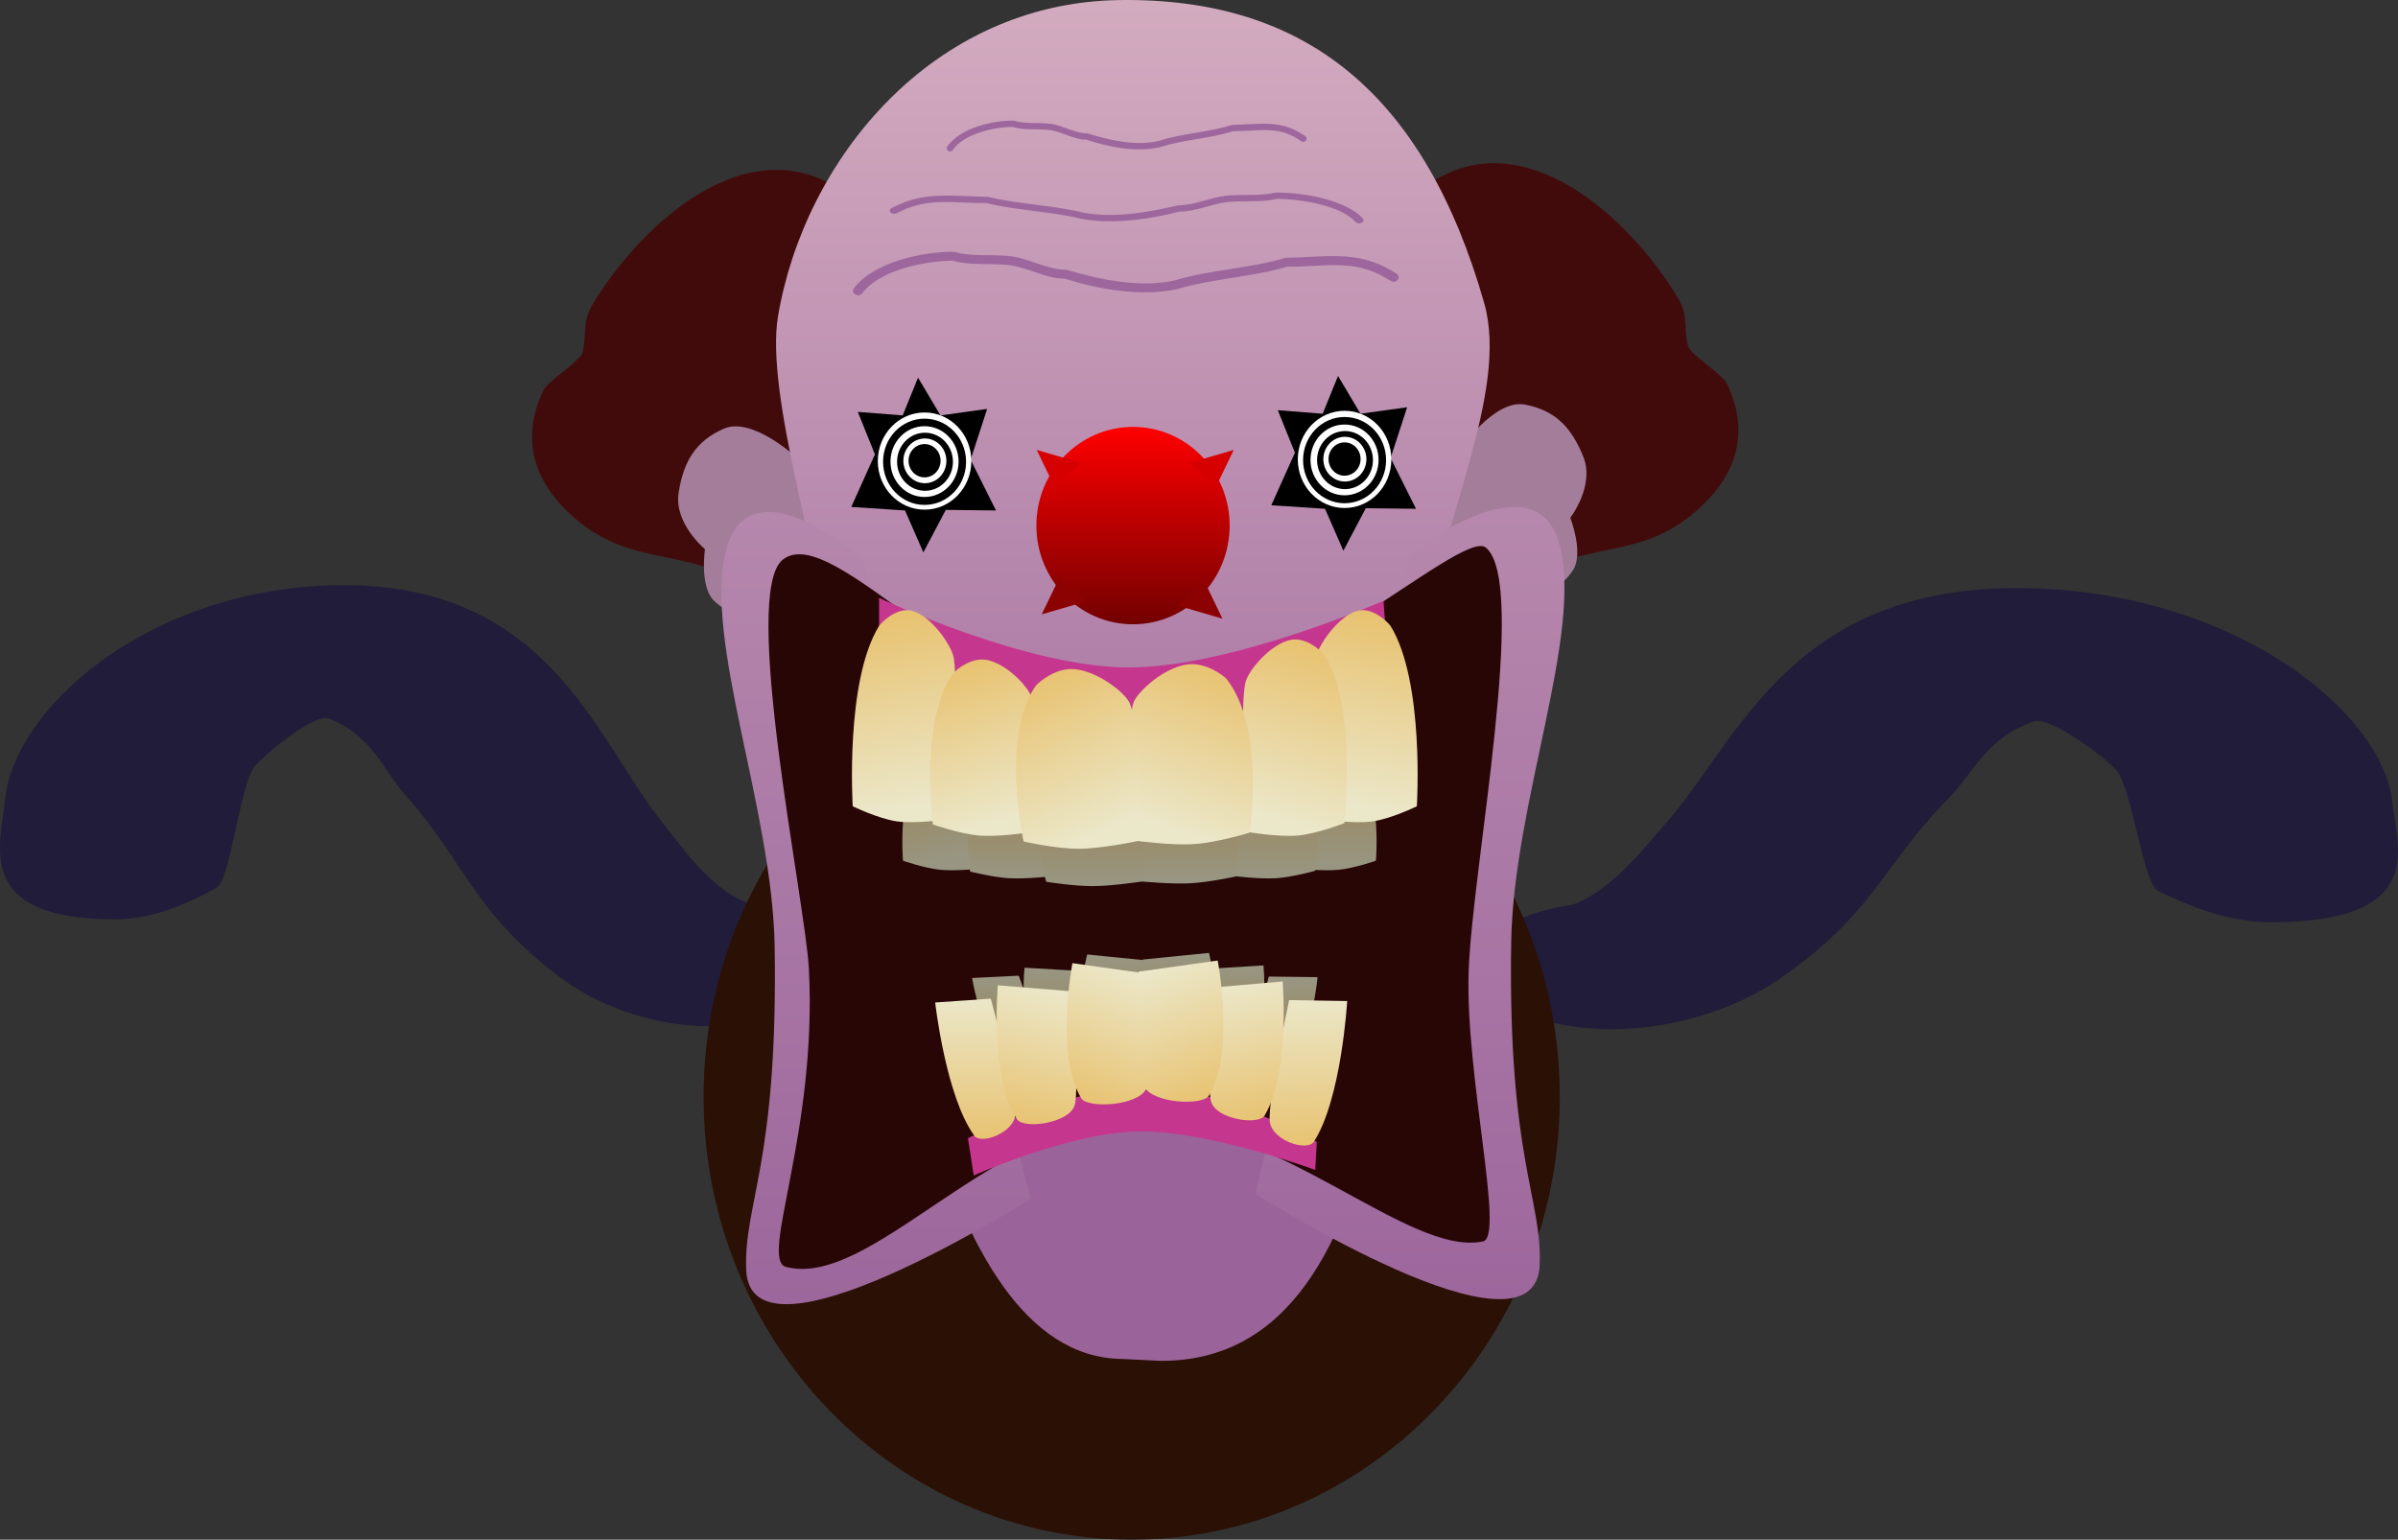 <svg version="1.1" xmlns="http://www.w3.org/2000/svg" xmlns:xlink="http://www.w3.org/1999/xlink" width="642.512" height="412.656" viewBox="0,0,642.512,412.656"><rect x="0" y="0" width="642.512" height="412.656" fill="#333333" stroke="none"/><defs><linearGradient x1="302.277" y1="-26.578" x2="302.277" y2="270.657" gradientUnits="userSpaceOnUse" id="color-1"><stop offset="0" stop-color="#d3abbf"/><stop offset="1" stop-color="#9a649b"/></linearGradient><linearGradient x1="233.468" y1="110.648" x2="233.468" y2="322.969" gradientUnits="userSpaceOnUse" id="color-2"><stop offset="0" stop-color="#b687ad"/><stop offset="1" stop-color="#9c679c"/></linearGradient><linearGradient x1="376.49" y1="109.303" x2="376.49" y2="321.624" gradientUnits="userSpaceOnUse" id="color-3"><stop offset="0" stop-color="#b788ad"/><stop offset="1" stop-color="#9d679d"/></linearGradient><linearGradient x1="302.322" y1="87.84" x2="302.322" y2="140.745" gradientUnits="userSpaceOnUse" id="color-4"><stop offset="0" stop-color="#ff0000"/><stop offset="1" stop-color="#730101"/></linearGradient><linearGradient x1="268.238" y1="234.921" x2="268.238" y2="257.377" gradientUnits="userSpaceOnUse" id="color-5"><stop offset="0" stop-color="#989683"/><stop offset="1" stop-color="#9a814b"/></linearGradient><linearGradient x1="343.042" y1="235.16" x2="343.042" y2="258.448" gradientUnits="userSpaceOnUse" id="color-6"><stop offset="0" stop-color="#989683"/><stop offset="1" stop-color="#9a814b"/></linearGradient><linearGradient x1="329.162" y1="232.165" x2="329.162" y2="254.409" gradientUnits="userSpaceOnUse" id="color-7"><stop offset="0" stop-color="#989683"/><stop offset="1" stop-color="#9a814b"/></linearGradient><linearGradient x1="281.961" y1="232.783" x2="281.961" y2="255.027" gradientUnits="userSpaceOnUse" id="color-8"><stop offset="0" stop-color="#989683"/><stop offset="1" stop-color="#9a814b"/></linearGradient><linearGradient x1="298.321" y1="229.24" x2="298.321" y2="251.858" gradientUnits="userSpaceOnUse" id="color-9"><stop offset="0" stop-color="#989683"/><stop offset="1" stop-color="#9a814b"/></linearGradient><linearGradient x1="314.382" y1="228.817" x2="314.382" y2="251.435" gradientUnits="userSpaceOnUse" id="color-10"><stop offset="0" stop-color="#989683"/><stop offset="1" stop-color="#9a814b"/></linearGradient><linearGradient x1="356.005" y1="172.706" x2="356.005" y2="206.668" gradientUnits="userSpaceOnUse" id="color-11"><stop offset="0" stop-color="#9a814b"/><stop offset="1" stop-color="#989683"/></linearGradient><linearGradient x1="340.04" y1="177.395" x2="340.04" y2="208.855" gradientUnits="userSpaceOnUse" id="color-12"><stop offset="0" stop-color="#9a814b"/><stop offset="1" stop-color="#989683"/></linearGradient><linearGradient x1="316.793" y1="181.352" x2="316.793" y2="210.215" gradientUnits="userSpaceOnUse" id="color-13"><stop offset="0" stop-color="#9a814b"/><stop offset="1" stop-color="#989683"/></linearGradient><linearGradient x1="254.757" y1="204.066" x2="246.714" y2="174.634" gradientUnits="userSpaceOnUse" id="color-14"><stop offset="0" stop-color="#989683"/><stop offset="1" stop-color="#9a814b"/></linearGradient><linearGradient x1="269.78" y1="180.61" x2="269.78" y2="208.855" gradientUnits="userSpaceOnUse" id="color-15"><stop offset="0" stop-color="#9a814b"/><stop offset="1" stop-color="#989683"/></linearGradient><linearGradient x1="291.036" y1="182.134" x2="291.036" y2="210.918" gradientUnits="userSpaceOnUse" id="color-16"><stop offset="0" stop-color="#9a814b"/><stop offset="1" stop-color="#989683"/></linearGradient><linearGradient x1="260.084" y1="241.075" x2="260.084" y2="278.656" gradientUnits="userSpaceOnUse" id="color-17"><stop offset="0" stop-color="#ebe7c9"/><stop offset="1" stop-color="#e8c372"/></linearGradient><linearGradient x1="348.446" y1="241.247" x2="350.521" y2="280.331" gradientUnits="userSpaceOnUse" id="color-18"><stop offset="0" stop-color="#ebe7c9"/><stop offset="1" stop-color="#e8c372"/></linearGradient><linearGradient x1="329.423" y1="237.325" x2="337.435" y2="273.25" gradientUnits="userSpaceOnUse" id="color-19"><stop offset="0" stop-color="#ebe7c9"/><stop offset="1" stop-color="#e8c372"/></linearGradient><linearGradient x1="280.026" y1="238.36" x2="271.432" y2="274.285" gradientUnits="userSpaceOnUse" id="color-20"><stop offset="0" stop-color="#ebe7c9"/><stop offset="1" stop-color="#e8c372"/></linearGradient><linearGradient x1="301.473" y1="233.454" x2="288.539" y2="268.633" gradientUnits="userSpaceOnUse" id="color-21"><stop offset="0" stop-color="#ebe7c9"/><stop offset="1" stop-color="#e8c372"/></linearGradient><linearGradient x1="309.618" y1="232.747" x2="322.552" y2="267.926" gradientUnits="userSpaceOnUse" id="color-22"><stop offset="0" stop-color="#ebe7c9"/><stop offset="1" stop-color="#e8c372"/></linearGradient><linearGradient x1="361.592" y1="189.439" x2="371.186" y2="140.184" gradientUnits="userSpaceOnUse" id="color-23"><stop offset="0" stop-color="#ebe7c9"/><stop offset="1" stop-color="#e8c372"/></linearGradient><linearGradient x1="341.565" y1="193.35" x2="353.491" y2="148.06" gradientUnits="userSpaceOnUse" id="color-24"><stop offset="0" stop-color="#ebe7c9"/><stop offset="1" stop-color="#e8c372"/></linearGradient><linearGradient x1="313.095" y1="195.965" x2="327.146" y2="154.413" gradientUnits="userSpaceOnUse" id="color-25"><stop offset="0" stop-color="#ebe7c9"/><stop offset="1" stop-color="#e8c372"/></linearGradient><linearGradient x1="244.003" y1="189.439" x2="234.41" y2="140.184" gradientUnits="userSpaceOnUse" id="color-26"><stop offset="0" stop-color="#ebe7c9"/><stop offset="1" stop-color="#e8c372"/></linearGradient><linearGradient x1="266.087" y1="193.769" x2="254.161" y2="153.108" gradientUnits="userSpaceOnUse" id="color-27"><stop offset="0" stop-color="#ebe7c9"/><stop offset="1" stop-color="#e8c372"/></linearGradient><linearGradient x1="293.405" y1="196.801" x2="276.255" y2="156.429" gradientUnits="userSpaceOnUse" id="color-28"><stop offset="0" stop-color="#ebe7c9"/><stop offset="1" stop-color="#e8c372"/></linearGradient></defs><g transform="translate(1.256,26.578)"><g data-paper-data="{&quot;isPaintingLayer&quot;:true}" fill-rule="nonzero" stroke-width="0" stroke-linejoin="miter" stroke-miterlimit="10" stroke-dasharray="" stroke-dashoffset="0" style="mix-blend-mode: normal"><path d="M408.488,245.529c-8.29,-3.07 -13.644,-7.931 -13.644,-13.403c0,-7.016 8.803,-13.028 21.312,-15.548c1.271,-0.256 2.581,-0.476 3.923,-0.657c10.753,-3.954 19.341,-15.515 24.483,-21.245c20.321,-22.648 34.046,-66.393 100.85,-63.506c54.03,2.335 91.831,33.721 94.319,57.258c1.277,12.085 9.705,32.169 -32.628,32.169c-11.57,0 -21.956,-4.413 -30.137,-8.406c-3.995,-1.95 -6.742,-26.539 -11.127,-32.355c-1.421,-1.885 -17.442,-14.759 -22.294,-13.019c-13.014,4.668 -15.907,13.734 -22.935,20.832c-17.563,17.736 -19.607,30.876 -45.976,48.735c-13.614,9.22 -38.77,16.989 -62.568,10.455c-1.334,-0.366 -2.517,-0.808 -3.577,-1.309z" data-paper-data="{&quot;index&quot;:null}" fill="#211c39" stroke="#000000" stroke-linecap="butt"/><path d="M205.59,246.057c-21.478,6.535 -44.182,-1.234 -56.468,-10.455c-23.798,-17.859 -25.643,-30.999 -41.494,-48.735c-6.343,-7.098 -8.954,-16.164 -20.699,-20.832c-4.379,-1.74 -18.838,11.134 -20.121,13.019c-3.957,5.816 -6.436,30.404 -10.042,32.355c-7.384,3.994 -16.757,8.406 -27.199,8.406c-38.205,0 -30.6,-20.083 -29.447,-32.169c2.245,-23.537 36.361,-54.923 85.123,-57.258c60.291,-2.887 72.677,40.858 91.018,63.506c4.64,5.73 12.391,17.291 22.096,21.245c1.211,0.181 2.393,0.401 3.54,0.657c11.289,2.52 19.234,8.532 19.234,15.548c0,5.471 -4.832,10.332 -12.314,13.403c-0.957,0.501 -2.024,0.942 -3.228,1.309z" fill="#211c39" stroke="#000000" stroke-linecap="butt"/><path d="M416.666,267.391c0,65.549 -51.354,118.687 -114.702,118.687c-63.348,0 -114.702,-53.138 -114.702,-118.687c0,-65.549 51.354,-118.687 114.702,-118.687c63.348,0 114.702,53.138 114.702,118.687z" fill="#2b1005" stroke="#000000" stroke-linecap="butt"/><path d="M381.795,22.57c25.459,-16.972 53.871,9.582 66.541,30.699c2.892,4.821 1.419,8.299 2.698,12.902c0.644,2.317 9.168,7.479 10.408,10.046c6.891,14.275 1.779,26.698 -10.783,36.224c-10.81,8.197 -21.508,7.534 -33.346,11.361c-21.873,7.07 -58.453,20.153 -59.024,-16.984c-0.074,-4.78 1.225,-11.986 1.939,-15.588c1.397,-7.053 7.134,-16.287 12.87,-20.619c0.676,-0.511 12.018,-6.389 12.385,-6.973c1.11,-1.767 -2.855,-3.209 -3.493,-5.196c-0.633,-1.973 -1.419,-3.885 -2.302,-5.757c-4.795,-2.961 -7.991,-8.265 -7.991,-14.315c-2.17,-3.857 0.745,-7.806 4.1,-11.002c1.029,-1.188 2.222,-2.23 3.544,-3.092c0.785,-0.651 1.491,-1.233 2.041,-1.733z" data-paper-data="{&quot;index&quot;:null}" fill="#420b0b" stroke="none" stroke-linecap="butt"/><path d="M390.07,93.751c0,0 9.12,-13.44 17.284,-11.892c8.165,1.547 12.516,6.225 15.628,14.014c3.112,7.789 -3.505,16.326 -3.505,16.326c0,0 3.657,9.323 0.783,13.964c-2.873,4.641 -15.996,15.752 -27.678,17.722c-11.682,1.971 -23.802,-9.037 -23.802,-9.037z" data-paper-data="{&quot;index&quot;:null}" fill="#a47d9a" stroke="#000000" stroke-linecap="round"/><path d="M224.435,24.335c0.55,0.5 1.255,1.082 2.041,1.733c1.322,0.862 2.514,1.904 3.544,3.092c3.354,3.196 6.269,7.146 4.1,11.002c0,6.05 -3.196,11.354 -7.991,14.315c-0.883,1.872 -1.669,3.784 -2.302,5.757c-0.638,1.987 -4.603,3.429 -3.493,5.196c0.367,0.584 11.709,6.463 12.385,6.973c5.736,4.332 11.473,13.566 12.87,20.619c0.714,3.603 2.012,10.809 1.939,15.588c-0.571,37.137 -37.151,24.054 -59.024,16.984c-11.838,-3.827 -22.536,-3.163 -33.346,-11.361c-12.562,-9.526 -17.674,-21.949 -10.783,-36.224c1.239,-2.567 9.764,-7.729 10.408,-10.046c1.279,-4.604 -0.194,-8.082 2.698,-12.902c12.67,-21.117 41.082,-47.671 66.541,-30.699z" fill="#420b0b" stroke="none" stroke-linecap="butt"/><path d="M242.111,131.363c0,0 -9.357,13.436 -21.184,14.123c-11.827,0.687 -27.099,-7.214 -30.936,-11.097c-3.837,-3.882 -2.354,-13.787 -2.354,-13.787c0,0 -8.356,-6.845 -7.061,-15.132c1.295,-8.287 4.492,-13.818 12.105,-17.149c7.613,-3.331 19.503,7.734 19.503,7.734z" fill="#a47d9a" stroke="#000000" stroke-linecap="round"/><path d="M299.456,337.651c-51.966,-0.5 -63.758,-118.718 -74.366,-175.722c-7.24,-38.906 -21.305,-83.438 -17.889,-103.718c7.074,-41.999 41.262,-84.056 91.462,-84.775c50.2,-0.719 81.813,25.51 97.739,81.15c6.882,24.043 -12.285,60.028 -15.906,91.069c-7.645,65.547 -1.786,193.161 -71.04,192.495z" fill="url(#color-1)" stroke="#000000" stroke-linecap="round"/><path d="M274.9,294.691c0,0 -75.079,47.787 -76.219,19.12c-0.71,-17.861 8.569,-28.497 7.622,-86.636c-0.606,-37.222 -19.205,-82.317 -13.002,-106.297c6.295,-24.336 36.764,2.39 36.764,2.39" fill="url(#color-2)" stroke="#000000" stroke-linecap="round"/><path d="M376.306,121.922c0,0 34.056,-26.726 40.351,-2.39c6.203,23.981 -12.396,69.076 -13.002,106.297c-0.947,58.139 8.332,68.775 7.622,86.636c-1.139,28.667 -76.219,-19.12 -76.219,-19.12" data-paper-data="{&quot;index&quot;:null}" fill="url(#color-3)" stroke="#000000" stroke-linecap="round"/><path d="M300.406,164.316c39.852,-0.667 89.919,-49.56 96.458,-44.123c11.451,9.521 -3.63,85.561 -4.612,113.46c-0.982,27.899 9.749,71.247 3.843,72.489c-20.221,4.252 -55.735,-33.31 -93.768,-32.567c-38.033,0.743 -70.339,45.321 -92.999,39.396c-7.206,-1.884 8.43,-36.04 6.149,-79.843c-0.947,-18.174 -18.448,-101.064 -6.917,-109.783c13.713,-10.37 51.995,41.639 91.847,40.972z" fill="#280606" stroke="#000000" stroke-linecap="round"/><path d="M328.214,114.292c0,14.609 -11.592,26.452 -25.892,26.452c-14.3,0 -25.892,-11.843 -25.892,-26.452c0,-14.609 11.592,-26.452 25.892,-26.452c14.3,0 25.892,11.843 25.892,26.452z" fill="url(#color-4)" stroke="#000000" stroke-linecap="butt"/><path d="M281.229,103.763l-4.708,-9.751l12.105,3.531" fill="#d70000" stroke="#000000" stroke-linecap="round"/><path d="M317.209,97.542l12.105,-3.531l-4.708,9.751" data-paper-data="{&quot;index&quot;:null}" fill="#d70000" stroke="#000000" stroke-linecap="round"/><path d="M321.58,129.487l4.708,9.751l-12.105,-3.531" data-paper-data="{&quot;index&quot;:null}" fill="#8c0101" stroke="#000000" stroke-linecap="round"/><path d="M289.963,134.545l-12.105,3.531l4.708,-9.751" data-paper-data="{&quot;index&quot;:null}" fill="#8c0101" stroke="#000000" stroke-linecap="round"/><path d="M250.734,84.759l12.501,-1.741l-4.431,13.609l6.804,13.609l-13.45,-0.158l-6.013,11.393l-4.905,-11.235l-14.4,-0.949l6.33,-14.083l-4.589,-11.393l12.026,0.949l4.114,-10.127z" fill="#000000" stroke="#000000" stroke-linecap="round"/><path d="M258.999,96.997c0,7.194 -5.61,13.026 -12.53,13.026c-6.92,0 -12.53,-5.832 -12.53,-13.026c0,-7.194 5.61,-13.026 12.53,-13.026c6.92,0 12.53,5.832 12.53,13.026z" fill="#ffffff" stroke="none" stroke-linecap="butt"/><path d="M257.592,97.19c0,6.384 -4.978,11.559 -11.119,11.559c-6.141,0 -11.119,-5.175 -11.119,-11.559c0,-6.384 4.978,-11.559 11.119,-11.559c6.141,0 11.119,5.175 11.119,11.559z" fill="#000000" stroke="none" stroke-linecap="butt"/><path d="M255.587,97.139c0,5.239 -4.085,9.486 -9.125,9.486c-5.04,0 -9.125,-4.247 -9.125,-9.486c0,-5.239 4.085,-9.486 9.125,-9.486c5.04,0 9.125,4.247 9.125,9.486z" fill="#ffffff" stroke="none" stroke-linecap="butt"/><path d="M254.073,97.181c0,4.298 -3.352,7.782 -7.486,7.782c-4.134,0 -7.486,-3.484 -7.486,-7.782c0,-4.298 3.352,-7.782 7.486,-7.782c4.134,0 7.486,3.484 7.486,7.782z" fill="#000000" stroke="none" stroke-linecap="butt"/><path d="M252.319,96.936c0,3.311 -2.582,5.995 -5.767,5.995c-3.185,0 -5.767,-2.684 -5.767,-5.995c0,-3.311 2.582,-5.995 5.767,-5.995c3.185,0 5.767,2.684 5.767,5.995z" fill="#ffffff" stroke="none" stroke-linecap="butt"/><path d="M250.759,96.902c0,2.465 -1.922,4.464 -4.294,4.464c-2.371,0 -4.294,-1.998 -4.294,-4.464c0,-2.465 1.922,-4.464 4.294,-4.464c2.371,0 4.294,1.998 4.294,4.464z" fill="#000000" stroke="none" stroke-linecap="butt"/><g><path d="M363.268,84.31l12.501,-1.741l-4.431,13.609l6.804,13.609l-13.45,-0.158l-6.013,11.393l-4.905,-11.235l-14.4,-0.949l6.33,-14.083l-4.589,-11.393l12.026,0.949l4.114,-10.127z" fill="#000000" stroke="#000000" stroke-linecap="round"/><path d="M371.533,96.549c0,7.194 -5.61,13.026 -12.53,13.026c-6.92,0 -12.53,-5.832 -12.53,-13.026c0,-7.194 5.61,-13.026 12.53,-13.026c6.92,0 12.53,5.832 12.53,13.026z" fill="#ffffff" stroke="none" stroke-linecap="butt"/><path d="M370.127,96.741c0,6.384 -4.978,11.559 -11.119,11.559c-6.141,0 -11.119,-5.175 -11.119,-11.559c0,-6.384 4.978,-11.559 11.119,-11.559c6.141,0 11.119,5.175 11.119,11.559z" fill="#000000" stroke="none" stroke-linecap="butt"/><path d="M368.121,96.69c0,5.239 -4.085,9.486 -9.125,9.486c-5.04,0 -9.125,-4.247 -9.125,-9.486c0,-5.239 4.085,-9.486 9.125,-9.486c5.04,0 9.125,4.247 9.125,9.486z" fill="#ffffff" stroke="none" stroke-linecap="butt"/><path d="M366.608,96.733c0,4.298 -3.352,7.782 -7.486,7.782c-4.134,0 -7.486,-3.484 -7.486,-7.782c0,-4.298 3.352,-7.782 7.486,-7.782c4.134,0 7.486,3.484 7.486,7.782z" fill="#000000" stroke="none" stroke-linecap="butt"/><path d="M364.854,96.487c0,3.311 -2.582,5.995 -5.767,5.995c-3.185,0 -5.767,-2.684 -5.767,-5.995c0,-3.311 2.582,-5.995 5.767,-5.995c3.185,0 5.767,2.684 5.767,5.995z" fill="#ffffff" stroke="none" stroke-linecap="butt"/><path d="M363.293,96.454c0,2.465 -1.922,4.464 -4.294,4.464c-2.371,0 -4.294,-1.998 -4.294,-4.464c0,-2.465 1.922,-4.464 4.294,-4.464c2.371,0 4.294,1.998 4.294,4.464z" fill="#000000" stroke="none" stroke-linecap="butt"/></g><path d="M373.244,48.393c-0.746,1.004 -1.865,0.335 -1.865,0.335l-1.345,-0.804c-8.8,-5.261 -16.827,-2.897 -26.387,-3.029c-9.516,2.844 -19.75,3.111 -29.43,5.998c-9.632,2.159 -20.984,0.101 -30.182,-2.782c-5.086,0.026 -9.763,-2.973 -14.744,-3.612c-4.949,-0.634 -10.523,0.214 -15.295,-1.213c-7.985,0.11 -19.722,2.674 -24.221,8.725c0,0 -0.746,1.004 -1.865,0.335c-1.119,-0.669 -0.373,-1.673 -0.373,-1.673c5.034,-6.77 17.932,-9.857 26.89,-9.768c4.737,1.416 10.277,0.57 15.193,1.2c5.022,0.643 9.74,3.601 14.846,3.625c8.966,2.585 19.639,4.945 28.999,2.847c9.786,-2.932 20.119,-3.184 29.751,-6.063c10.199,-0.102 18.989,-2.169 28.311,3.403l1.345,0.804c0,0 1.119,0.669 0.373,1.673z" fill="#9d679d" stroke="none" stroke-linecap="butt"/><path d="M237.701,29.149l1.168,-0.569c8.092,-3.947 15.723,-2.482 24.578,-2.41c8.362,2.039 17.333,2.217 25.828,4.294c8.126,1.486 17.392,-0.185 25.175,-2.016c4.433,-0.017 8.529,-2.112 12.889,-2.567c4.267,-0.446 9.077,0.153 13.189,-0.85c7.777,-0.063 18.975,2.123 23.345,6.918c0,0 0.648,0.711 -0.324,1.185c-0.972,0.474 -1.619,-0.237 -1.619,-0.237c-3.906,-4.286 -14.095,-6.102 -21.027,-6.18c-4.143,1.01 -8.982,0.41 -13.278,0.859c-4.324,0.452 -8.385,2.576 -12.8,2.558c-7.986,2.042 -17.84,3.5 -26.202,1.97c-8.404,-2.045 -17.288,-2.234 -25.55,-4.248c-8.3,0.093 -15.268,-1.581 -22.908,2.145l-1.168,0.569c0,0 -0.972,0.474 -1.619,-0.237c-0.648,-0.711 0.324,-1.185 0.324,-1.185z" data-paper-data="{&quot;index&quot;:null}" fill="#9d679d" stroke="none" stroke-linecap="butt"/><path d="M348.672,11.055c-0.492,0.711 -1.23,0.237 -1.23,0.237l-0.887,-0.569c-5.805,-3.726 -11.099,-2.052 -17.406,-2.145c-6.277,2.014 -13.027,2.203 -19.413,4.248c-6.354,1.529 -13.841,0.071 -19.909,-1.97c-3.355,0.018 -6.44,-2.106 -9.726,-2.558c-3.264,-0.449 -6.941,0.151 -10.089,-0.859c-5.267,0.078 -13.009,1.894 -15.977,6.18c0,0 -0.492,0.711 -1.23,0.237c-0.738,-0.474 -0.246,-1.185 -0.246,-1.185c3.32,-4.795 11.828,-6.982 17.737,-6.918c3.124,1.003 6.779,0.404 10.021,0.85c3.313,0.456 6.425,2.55 9.793,2.567c5.914,1.831 12.954,3.502 19.128,2.016c6.455,-2.077 13.271,-2.255 19.625,-4.294c6.728,-0.072 12.526,-1.536 18.674,2.41l0.887,0.569c0,0 0.738,0.474 0.246,1.185z" fill="#9d679d" stroke="none" stroke-linecap="butt"/><path d="M301.834,152.314c27.627,-0.308 67.599,-17.868 67.599,-17.868l0.848,11.89c0,0 -37.327,31.103 -66.654,31.683c-29.327,0.58 -69.344,-28.993 -69.344,-28.993l-0.006,-15.379c0,0 39.929,18.975 67.556,18.667z" fill="#c5378e" stroke="#000000" stroke-linecap="round"/><path d="M259.646,288.473l-1.556,-9.989c0,0 28.071,-14.048 48.052,-13.778c19.981,0.27 45.413,14.762 45.413,14.762l-0.407,7.52c0,0 -27.404,-10.162 -46.227,-10.306c-18.823,-0.143 -45.274,11.79 -45.274,11.79z" data-paper-data="{&quot;index&quot;:null}" fill="#c5378e" stroke="#000000" stroke-linecap="round"/><g stroke="#000000" stroke-linecap="round"><path d="M271.699,234.921c0,0 5.935,15.633 5.551,18.547c-0.384,2.914 -7.525,4.82 -9.194,3.462c-6.492,-6.321 -8.847,-21.391 -8.847,-21.391l12.491,-0.618z" fill="url(#color-5)"/><path d="M338.719,235.16l13.038,0.152c0,0 -1.282,15.765 -7.545,22.595c-1.631,1.478 -9.205,-0.224 -9.83,-3.239c-0.625,-3.015 4.337,-19.508 4.337,-19.508z" data-paper-data="{&quot;index&quot;:null}" fill="url(#color-6)"/><path d="M322.267,233.104l14.992,-0.939c0,0 1.715,14.694 -4.09,21.533c-1.573,1.503 -10.608,0.555 -11.935,-2.183c-1.327,-2.739 1.033,-18.41 1.033,-18.41z" data-paper-data="{&quot;index&quot;:null}" fill="url(#color-7)"/><path d="M290.467,252.133c-1.423,2.739 -11.117,3.686 -12.804,2.183c-6.229,-6.838 -4.388,-21.533 -4.388,-21.533l16.084,0.939c0,0 2.532,15.672 1.109,18.41z" data-paper-data="{&quot;index&quot;:null}" fill="url(#color-8)"/><path d="M306.558,249.432c-1.943,2.655 -12.829,3.09 -14.503,1.504c-6.008,-7.144 -2.017,-21.696 -2.017,-21.696l17.729,1.781c0,0 0.734,15.756 -1.209,18.411z" data-paper-data="{&quot;index&quot;:null}" fill="url(#color-9)"/><path d="M304.936,230.598l17.729,-1.781c0,0 3.99,14.552 -2.017,21.696c-1.674,1.587 -12.56,1.152 -14.503,-1.504c-1.943,-2.655 -1.209,-18.411 -1.209,-18.411z" data-paper-data="{&quot;index&quot;:null}" fill="url(#color-10)"/><path d="M344.871,179.916c0.905,-2.097 4.985,-6.216 9.058,-7.079c3.274,-0.693 6.649,1.535 7.572,2.399c7.689,8.903 5.901,28.878 5.901,28.878c0,0 -5.712,1.992 -9.912,2.42c-4.2,0.428 -10.849,-0.306 -10.849,-0.306c0,0 -3.403,-22.53 -1.771,-26.312z" data-paper-data="{&quot;index&quot;:null}" fill="url(#color-11)"/><path d="M329.116,183.814c1.057,-1.92 5.522,-5.632 9.797,-6.327c3.436,-0.559 6.814,1.592 7.724,2.415c7.479,8.443 4.504,26.904 4.504,26.904c0,0 -6.04,1.7 -10.422,1.99c-4.382,0.289 -11.241,-0.56 -11.241,-0.56c0,0 -2.268,-20.959 -0.362,-24.422z" data-paper-data="{&quot;index&quot;:null}" fill="url(#color-12)"/><path d="M303.924,187.241c1.245,-1.761 6.505,-5.167 11.543,-5.805c4.049,-0.513 8.028,1.46 9.1,2.216c8.812,7.746 5.306,24.683 5.306,24.683c0,0 -7.116,1.56 -12.279,1.826c-5.163,0.265 -13.244,-0.513 -13.244,-0.513c0,0 -2.672,-19.229 -0.426,-22.406z" data-paper-data="{&quot;index&quot;:null}" fill="url(#color-13)"/><path d="M261.454,206.228c0,0 -6.649,0.734 -10.849,0.306c-4.2,-0.428 -9.912,-2.42 -9.912,-2.42c0,0 -1.787,-19.975 5.901,-28.878c0.924,-0.864 4.298,-3.092 7.572,-2.399c4.073,0.863 8.153,4.981 9.058,7.079c1.632,3.783 -1.771,26.312 -1.771,26.312z" data-paper-data="{&quot;index&quot;:null}" fill="url(#color-14)"/><path d="M280.342,208.299c0,0 -6.859,0.762 -11.241,0.502c-4.382,-0.26 -10.422,-1.786 -10.422,-1.786c0,0 -2.975,-16.574 4.504,-24.154c0.91,-0.74 4.287,-2.67 7.724,-2.168c4.276,0.625 8.741,3.957 9.797,5.681c1.906,3.109 -0.362,21.926 -0.362,21.926z" data-paper-data="{&quot;index&quot;:null}" fill="url(#color-15)"/><path d="M304.658,209.693c0,0 -7.975,1.212 -13.152,1.225c-5.176,0.013 -12.437,-1.159 -12.437,-1.159c0,0 -5.291,-16.7 2.675,-24.898c0.989,-0.811 4.747,-2.993 8.839,-2.7c5.091,0.365 10.697,3.478 12.125,5.167c2.576,3.047 1.95,22.365 1.95,22.365z" data-paper-data="{&quot;index&quot;:null}" fill="url(#color-16)"/></g><path d="M264.212,241.075c0,0 7.08,26.163 6.622,31.039c-0.458,4.877 -8.976,8.066 -10.967,5.794c-7.744,-10.579 -10.553,-35.799 -10.553,-35.799l14.899,-1.035z" fill="url(#color-17)" stroke="#000000" stroke-linecap="round"/><path d="M344.153,241.475l15.552,0.254c0,0 -1.53,26.383 -9,37.813c-1.945,2.473 -10.98,-0.374 -11.726,-5.42c-0.746,-5.046 5.173,-32.646 5.173,-32.646z" data-paper-data="{&quot;index&quot;:null}" fill="url(#color-18)" stroke="#000000" stroke-linecap="round"/><path d="M324.53,238.035l17.882,-1.572c0,0 2.046,24.591 -4.879,36.036c-1.876,2.515 -12.653,0.93 -14.236,-3.653c-1.583,-4.583 1.233,-30.81 1.233,-30.81z" data-paper-data="{&quot;index&quot;:null}" fill="url(#color-19)" stroke="#000000" stroke-linecap="round"/><path d="M286.599,269.879c-1.698,4.583 -13.261,6.168 -15.273,3.653c-7.43,-11.444 -5.234,-36.036 -5.234,-36.036l19.185,1.572c0,0 3.02,26.227 1.323,30.81z" data-paper-data="{&quot;index&quot;:null}" fill="url(#color-20)" stroke="#000000" stroke-linecap="round"/><path d="M305.792,265.359c-2.318,4.444 -15.302,5.171 -17.299,2.516c-7.166,-11.956 -2.406,-36.309 -2.406,-36.309l21.148,2.981c0,0 0.875,26.368 -1.442,30.811z" data-paper-data="{&quot;index&quot;:null}" fill="url(#color-21)" stroke="#000000" stroke-linecap="round"/><path d="M303.857,233.841l21.148,-2.981c0,0 4.76,24.353 -2.406,36.309c-1.997,2.655 -14.981,1.927 -17.299,-2.516c-2.318,-4.444 -1.442,-30.811 -1.442,-30.811z" data-paper-data="{&quot;index&quot;:null}" fill="url(#color-22)" stroke="#000000" stroke-linecap="round"/><path d="M351.492,149.023c1.079,-3.51 5.946,-10.403 10.805,-11.846c3.905,-1.16 7.931,2.569 9.032,4.015c9.171,14.899 7.039,48.328 7.039,48.328c0,0 -6.814,3.334 -11.823,4.05c-5.009,0.716 -12.94,-0.512 -12.94,-0.512c0,0 -4.06,-37.704 -2.113,-44.034z" data-paper-data="{&quot;index&quot;:null}" fill="url(#color-23)" stroke="#000000" stroke-linecap="round"/><path d="M332.7,155.547c1.261,-3.213 6.586,-9.425 11.686,-10.589c4.099,-0.936 8.127,2.664 9.213,4.042c8.922,14.13 5.372,45.024 5.372,45.024c0,0 -7.204,2.846 -12.432,3.33c-5.227,0.484 -13.409,-0.936 -13.409,-0.936c0,0 -2.705,-35.075 -0.431,-40.87z" data-paper-data="{&quot;index&quot;:null}" fill="url(#color-24)" stroke="#000000" stroke-linecap="round"/><path d="M302.65,161.282c1.485,-2.948 7.76,-8.647 13.768,-9.715c4.829,-0.858 9.575,2.444 10.854,3.708c10.511,12.964 6.33,41.308 6.33,41.308c0,0 -8.488,2.611 -14.646,3.055c-6.158,0.444 -15.797,-0.859 -15.797,-0.859c0,0 -3.187,-32.18 -0.508,-37.497z" data-paper-data="{&quot;index&quot;:null}" fill="url(#color-25)" stroke="#000000" stroke-linecap="round"/><path d="M251.991,193.057c0,0 -7.931,1.228 -12.94,0.512c-5.009,-0.716 -11.823,-4.05 -11.823,-4.05c0,0 -2.132,-33.429 7.039,-48.328c1.102,-1.445 5.127,-5.175 9.032,-4.015c4.859,1.444 9.725,8.337 10.805,11.846c1.947,6.33 -2.113,44.034 -2.113,44.034z" data-paper-data="{&quot;index&quot;:null}" fill="url(#color-26)" stroke="#000000" stroke-linecap="round"/><path d="M274.521,196.523c0,0 -8.182,1.275 -13.409,0.841c-5.227,-0.435 -12.432,-2.99 -12.432,-2.99c0,0 -3.549,-27.737 5.372,-40.423c1.085,-1.238 5.114,-4.469 9.213,-3.629c5.1,1.045 10.426,6.622 11.686,9.507c2.274,5.203 -0.431,36.694 -0.431,36.694z" data-paper-data="{&quot;index&quot;:null}" fill="url(#color-27)" stroke="#000000" stroke-linecap="round"/><path d="M303.526,198.856c0,0 -9.513,2.028 -15.687,2.05c-6.174,0.022 -14.835,-1.94 -14.835,-1.94c0,0 -6.311,-27.947 3.191,-41.668c1.18,-1.358 5.663,-5.009 10.543,-4.518c6.072,0.611 12.759,5.82 14.463,8.647c3.073,5.099 2.326,37.428 2.326,37.428z" data-paper-data="{&quot;index&quot;:null}" fill="url(#color-28)" stroke="#000000" stroke-linecap="round"/></g></g></svg>